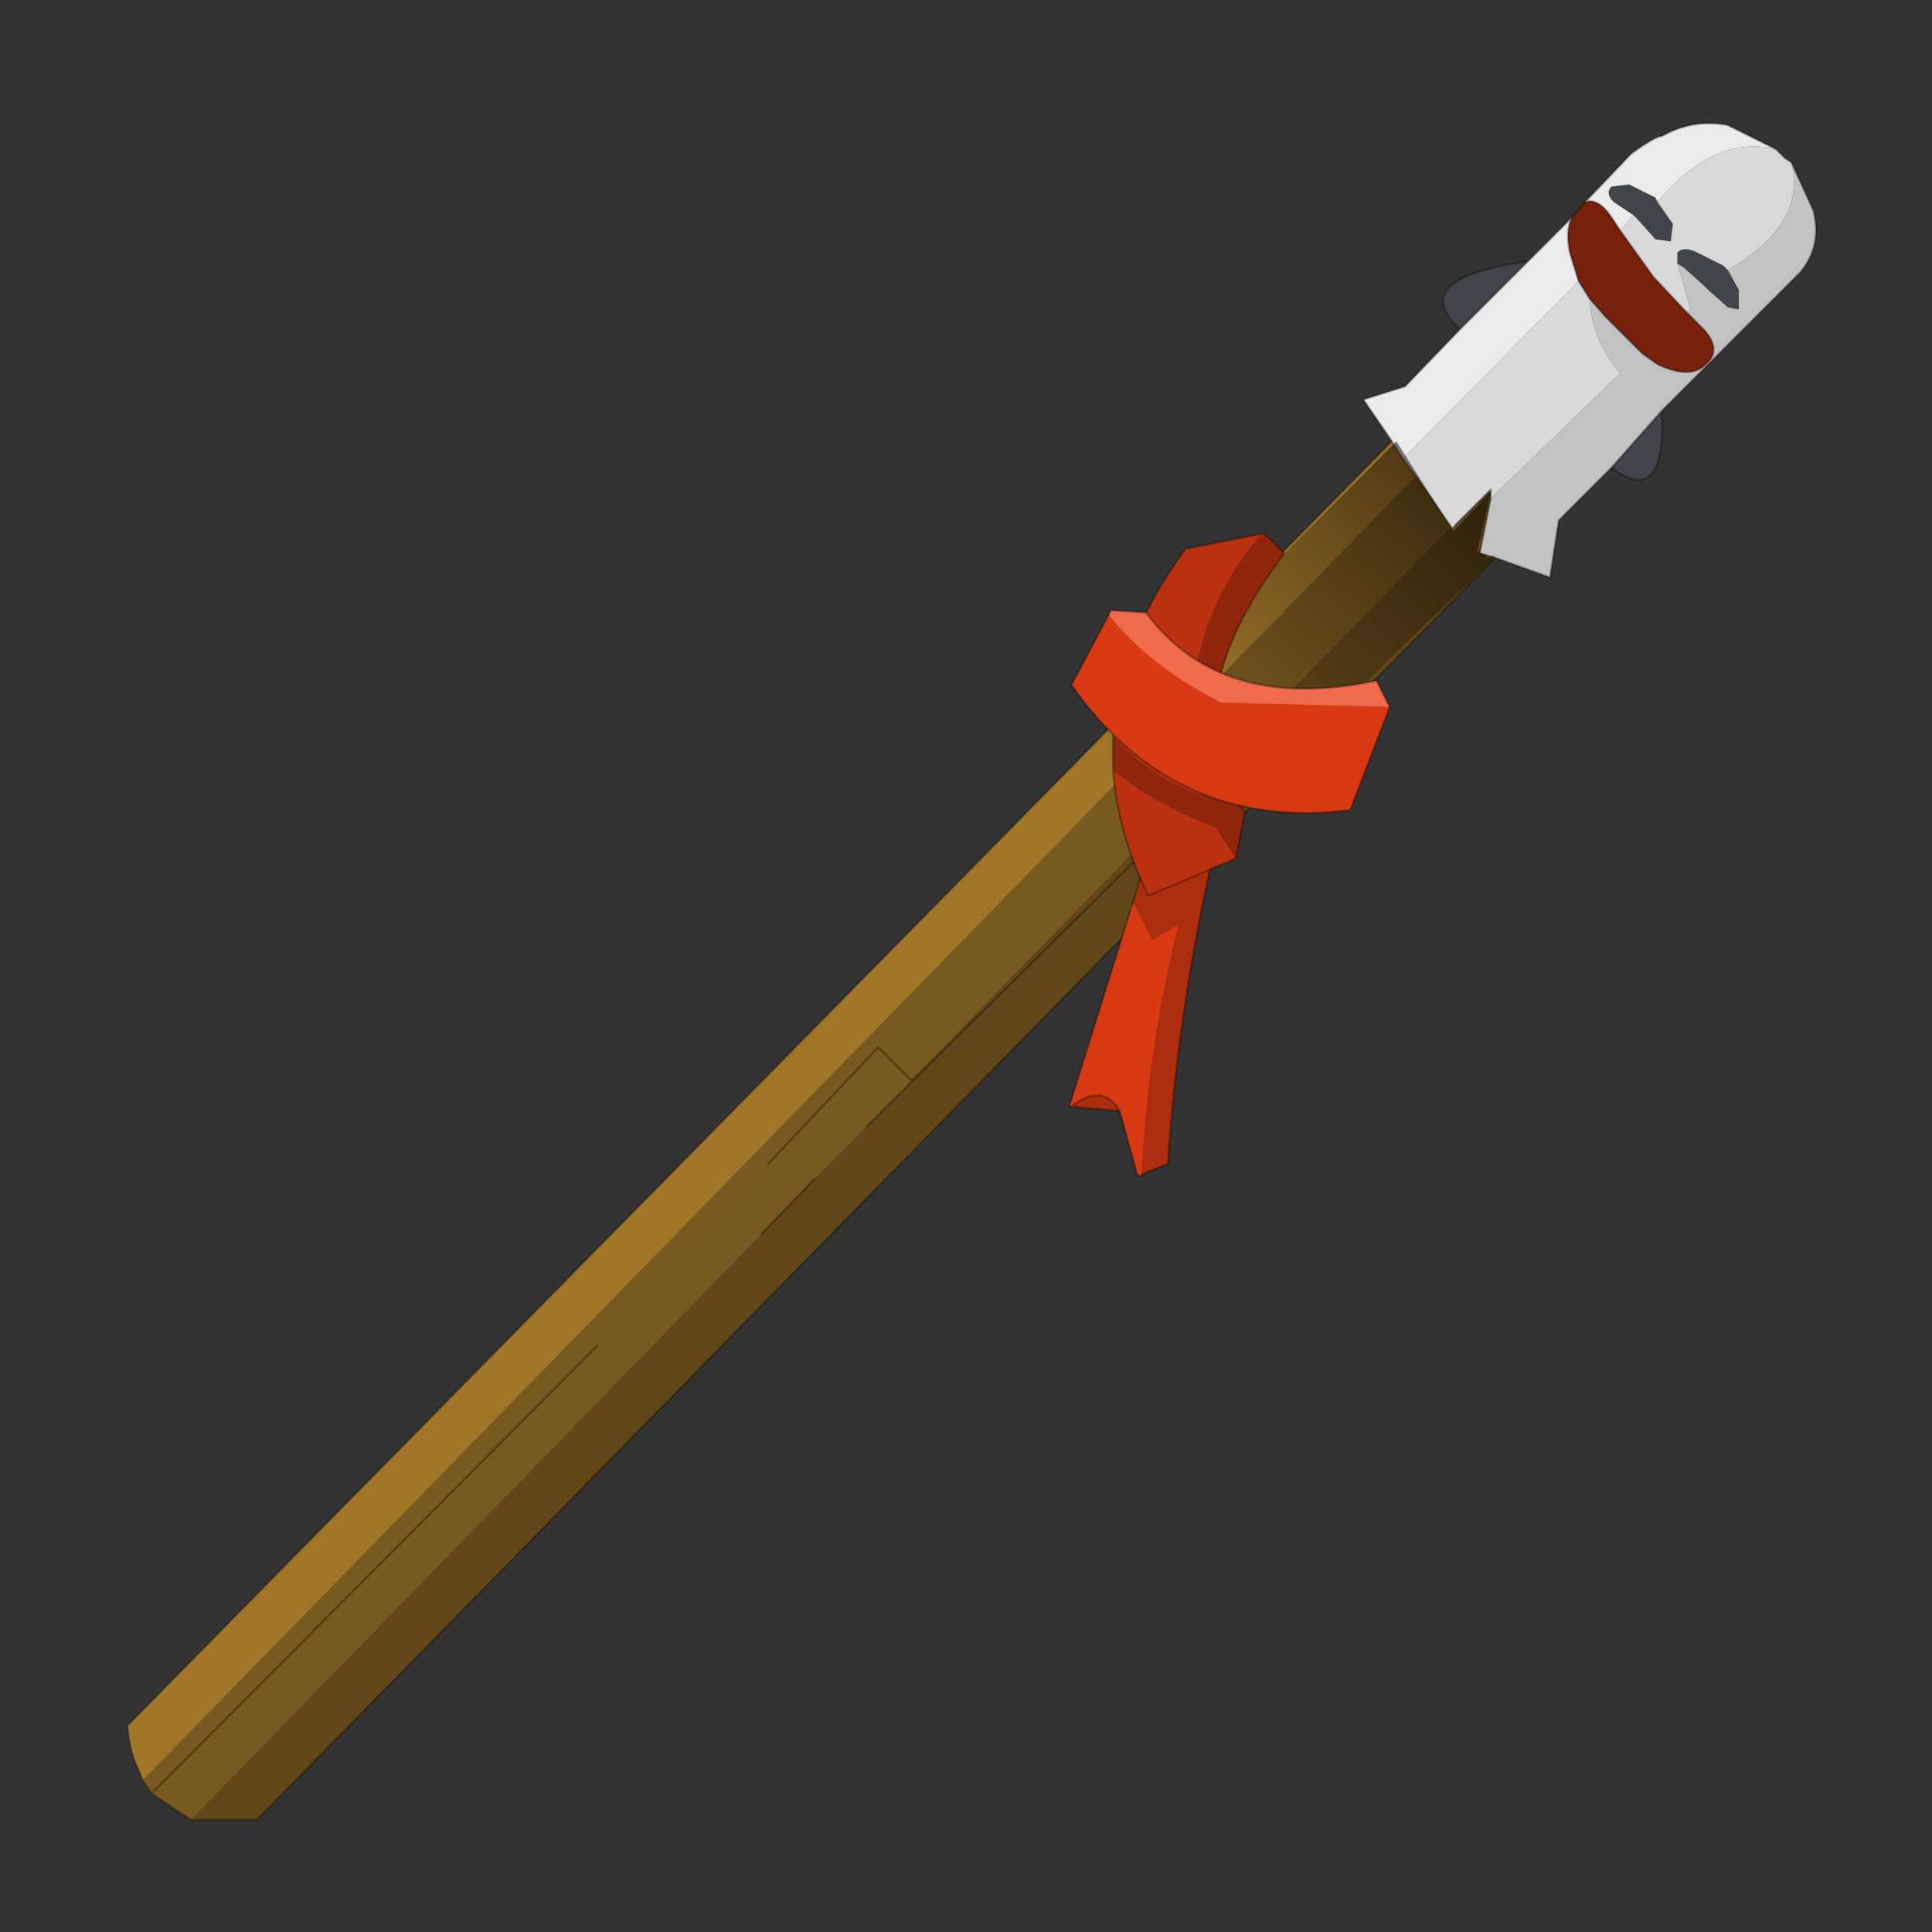 <?xml version="1.0" encoding="UTF-8" standalone="no"?>
<svg xmlns:xlink="http://www.w3.org/1999/xlink" height="440.0px" width="440.0px" xmlns="http://www.w3.org/2000/svg">
  <rect width="100%" height="100%" fill="#333333" stroke="none"/>
  <g transform="matrix(10.0, 0.0, 0.0, 10.0, 0.0, 0.0)">
    <use height="44.0" transform="matrix(1.0, 0.0, 0.0, 1.0, 0.0, 0.0)" width="44.0" xlink:href="#shape0"/>
  </g>
  <defs>
    <g id="shape0" transform="matrix(1.0, 0.0, 0.0, 1.0, 0.0, 0.0)">
      <path d="M44.0 44.0 L0.0 44.0 0.0 0.0 44.0 0.0 44.0 44.0" fill="#43adca" fill-opacity="0.0" fill-rule="evenodd" stroke="none"/>
      <path d="M27.4 19.25 L27.1 19.0 Q27.1 18.75 27.35 18.75 L27.65 19.0 27.4 19.25" fill="#ad2e0f" fill-rule="evenodd" stroke="none"/>
      <path d="M38.4 7.1 L38.75 7.45 Q39.25 7.95 38.85 8.3 38.5 8.65 37.75 8.3 L37.4 8.05 36.55 7.2 36.2 6.8 35.95 6.4 35.75 5.75 Q35.65 5.25 35.8 4.95 L36.1 4.6 Q36.4 4.5 36.7 4.95 L36.9 5.25 37.65 6.3 38.4 7.1" fill="#77200b" fill-rule="evenodd" stroke="none"/>
      <path d="M39.35 6.15 L39.6 6.6 39.6 7.05 39.35 7.0 38.9 6.6 38.8 6.5 38.35 6.1 38.2 6.0 38.2 5.75 Q38.35 5.6 38.65 5.75 L39.25 6.05 39.35 6.15 M36.7 10.65 L37.85 9.35 Q37.95 11.6 36.7 10.65 M37.2 4.9 L36.75 4.6 Q36.55 4.4 36.7 4.25 L37.1 4.2 37.7 4.5 37.75 4.6 38.1 5.1 38.05 5.5 37.7 5.45 37.3 5.0 37.2 4.9 M34.8 5.95 L33.25 7.5 Q32.0 6.35 34.8 5.95" fill="#41454b" fill-rule="evenodd" stroke="none"/>
      <path d="M40.8 3.7 L41.3 4.8 Q41.5 5.6 41.0 6.2 L37.85 9.35 36.7 10.65 35.5 11.85 35.3 13.15 34.05 12.7 33.7 12.6 33.95 11.35 36.9 8.5 Q36.25 7.75 36.2 6.8 L36.55 7.2 37.4 8.05 37.75 8.3 Q38.5 8.65 38.85 8.3 39.25 7.95 38.75 7.45 L38.4 7.1 38.5 7.05 38.2 6.0 38.35 6.1 38.8 6.5 38.9 6.6 39.35 7.0 39.6 7.05 39.6 6.6 39.35 6.15 Q41.15 5.1 40.8 3.7" fill="#c3c3c3" fill-rule="evenodd" stroke="none"/>
      <path d="M33.95 11.35 L33.7 12.6 34.05 12.7 26.5 20.4 25.85 19.6 27.05 18.15 25.85 19.6 26.5 20.4 5.85 41.45 4.35 41.45 17.35 28.1 18.55 26.85 19.75 25.65 20.8 24.6 20.75 24.6 27.05 18.15 33.05 12.0 33.1 12.05 33.1 12.0 33.15 11.95 33.95 11.15 33.95 11.35 M25.85 19.6 L20.8 24.6 25.85 19.6" fill="#614719" fill-rule="evenodd" stroke="none"/>
      <path d="M33.05 12.0 L27.05 18.15 20.75 24.6 20.8 24.6 19.75 25.65 18.55 26.85 17.35 28.1 4.35 41.45 3.45 40.85 3.25 40.55 32.25 10.85 33.05 12.0 M17.5 26.5 L20.0 23.85 20.75 24.6 20.0 23.85 17.5 26.5 M13.6 30.65 L3.45 40.85 13.6 30.65" fill="#78591f" fill-rule="evenodd" stroke="none"/>
      <path d="M31.7 10.05 L31.95 10.45 32.25 10.85 3.25 40.55 3.15 40.3 Q2.95 39.9 2.9 39.3 L31.7 10.05" fill="#a17629" fill-rule="evenodd" stroke="none"/>
      <path d="M40.8 3.7 Q41.15 5.1 39.35 6.15 L39.25 6.05 38.65 5.75 Q38.35 5.6 38.2 5.75 L38.2 6.0 38.5 7.05 38.4 7.1 37.65 6.3 36.9 5.25 37.2 4.9 37.3 5.0 37.7 5.45 38.05 5.5 38.1 5.1 37.75 4.6 Q39.05 3.05 40.45 3.4 L40.65 3.6 40.8 3.7 M36.2 6.8 Q36.25 7.75 36.9 8.5 L33.95 11.35 33.95 11.15 33.15 11.95 33.1 12.0 33.1 12.05 33.05 12.0 32.25 10.85 31.95 10.45 35.95 6.4 36.2 6.8" fill="#d9d9d9" fill-rule="evenodd" stroke="none"/>
      <path d="M36.1 4.6 L37.15 3.5 Q37.7 3.1 37.85 3.1 38.55 2.7 39.35 2.85 L40.45 3.4 Q39.05 3.05 37.75 4.6 L37.7 4.5 37.1 4.2 36.7 4.25 Q36.55 4.4 36.75 4.6 L37.2 4.9 36.9 5.25 36.7 4.95 Q36.4 4.5 36.1 4.6 M35.8 4.95 Q35.65 5.25 35.75 5.75 L35.95 6.4 31.95 10.45 31.7 10.05 31.05 9.1 32.0 8.8 33.25 7.5 34.8 5.95 35.8 4.95" fill="#ebebeb" fill-rule="evenodd" stroke="none"/>
      <path d="M37.85 9.35 L41.0 6.2 Q41.5 5.6 41.3 4.8 L40.8 3.7 M38.4 7.1 L38.75 7.45 Q39.25 7.95 38.85 8.3 38.5 8.65 37.75 8.3 L37.4 8.05 36.55 7.2 36.2 6.8 M33.95 11.35 L33.7 12.6 34.05 12.7 35.3 13.15 35.5 11.85 36.7 10.65 37.85 9.35 Q37.95 11.6 36.7 10.65 M40.45 3.4 L40.65 3.6 40.8 3.7 M40.45 3.4 L39.35 2.85 Q38.55 2.7 37.85 3.1 37.7 3.1 37.15 3.5 L36.1 4.6 Q36.4 4.5 36.7 4.95 L36.9 5.25 M36.1 4.6 L35.8 4.95 Q35.65 5.25 35.75 5.75 L35.95 6.4 36.2 6.8 M35.8 4.95 L34.8 5.95 33.25 7.5 32.0 8.8 31.05 9.1 31.7 10.05 31.95 10.45 32.25 10.85 33.05 12.0 M38.4 7.1 L37.65 6.3 36.9 5.25 M33.1 12.0 L33.1 12.05 33.05 12.0 M27.05 18.15 L25.85 19.6 26.5 20.4 34.05 12.7 M33.95 11.35 L33.95 11.15 33.15 11.95 M34.8 5.95 Q32.0 6.35 33.25 7.5 M20.75 24.6 L20.8 24.6 25.85 19.6 M18.55 26.85 L17.35 28.1 M4.35 41.45 L5.85 41.45 26.5 20.4 M20.8 24.6 L19.75 25.65 M20.75 24.6 L20.0 23.85 17.5 26.5 M31.7 10.05 L2.9 39.3 Q2.95 39.9 3.15 40.3 L3.25 40.55 3.45 40.85 13.6 30.65 M3.45 40.85 L4.35 41.45" fill="none" stroke="#000000" stroke-linecap="round" stroke-linejoin="round" stroke-opacity="0.302" stroke-width="0.05"/>
      <path d="M33.1 12.1 L33.95 11.2 33.65 12.55 33.9 12.7 34.05 12.65 33.95 12.75 34.05 12.7 31.6 15.05 21.2 25.7 22.95 18.95 31.8 10.05 33.1 12.1" fill="url(#gradient0)" fill-rule="evenodd" stroke="none"/>
      <path d="M26.0 26.75 L26.0 26.8 25.9 26.75 25.5 25.3 Q25.1 24.65 24.4 25.2 L24.35 25.2 25.8 20.55 26.25 21.4 26.85 21.05 Q26.15 23.8 26.0 26.75" fill="#d93a13" fill-rule="evenodd" stroke="none"/>
      <path d="M25.8 20.55 L26.45 18.4 27.65 18.1 27.6 18.25 27.8 18.75 Q26.85 22.65 26.6 26.5 L26.0 26.75 Q26.15 23.8 26.85 21.05 L26.25 21.4 25.8 20.55 M25.5 25.3 L24.35 25.2 24.4 25.2 Q25.1 24.65 25.5 25.3" fill="#ad2e0f" fill-rule="evenodd" stroke="none"/>
      <path d="M25.8 20.55 L26.45 18.4 27.65 18.1 27.6 18.25 27.8 18.75 Q26.85 22.65 26.6 26.5 L26.0 26.75 26.0 26.8 25.9 26.75 25.5 25.3 24.35 25.2 25.8 20.55 M24.35 25.2 L24.4 25.2 Q25.1 24.65 25.5 25.3" fill="none" stroke="#000000" stroke-linecap="round" stroke-linejoin="round" stroke-opacity="0.302" stroke-width="0.05"/>
      <path d="M25.35 17.55 Q26.35 18.35 27.7 18.85 L27.75 18.95 28.15 19.55 26.15 20.4 Q25.45 18.95 25.35 17.55 M28.75 12.15 Q27.35 13.7 27.05 16.2 L27.35 18.1 Q26.2 17.7 25.35 16.75 25.45 14.6 27.0 12.5 L28.75 12.15" fill="#bc3210" fill-rule="evenodd" stroke="none"/>
      <path d="M28.15 19.55 L27.75 18.95 27.7 18.85 Q26.35 18.35 25.35 17.55 L25.35 16.75 Q26.2 17.7 27.35 18.1 L27.05 16.2 Q27.35 13.7 28.75 12.15 L28.8 12.15 29.25 12.6 Q26.6 16.1 28.35 18.5 L28.15 19.55" fill="#91260d" fill-rule="evenodd" stroke="none"/>
      <path d="M28.15 19.55 L28.35 18.5 Q26.6 16.1 29.25 12.6 L28.8 12.15 28.75 12.15 27.0 12.5 Q25.45 14.6 25.35 16.75 L25.35 17.55 Q25.45 18.95 26.15 20.4 L28.15 19.55 Z" fill="none" stroke="#000000" stroke-linecap="round" stroke-linejoin="round" stroke-opacity="0.302" stroke-width="0.05"/>
      <path d="M31.65 16.1 L30.75 18.45 Q26.75 18.95 24.4 15.6 L25.25 14.0 Q26.15 15.15 27.8 16.0 L31.65 16.1" fill="#d93a13" fill-rule="evenodd" stroke="none"/>
      <path d="M25.25 14.0 L25.3 13.9 26.1 13.95 Q27.8 16.25 31.35 15.5 L31.65 16.1 27.8 16.0 Q26.15 15.15 25.25 14.0" fill="#ef6b4b" fill-rule="evenodd" stroke="none"/>
      <path d="M25.25 14.0 L25.3 13.9 26.1 13.95 Q27.8 16.25 31.35 15.5 L31.65 16.1 30.75 18.45 Q26.75 18.95 24.4 15.6 L25.25 14.0 Z" fill="none" stroke="#000000" stroke-linecap="round" stroke-linejoin="round" stroke-opacity="0.302" stroke-width="0.05"/>
    </g>
    <linearGradient gradientTransform="matrix(-0.004, 0.003, -5.0E-4, -4.0E-4, 27.2, 11.55)" gradientUnits="userSpaceOnUse" id="gradient0" spreadMethod="pad" x1="-819.2" x2="819.2">
      <stop offset="0.0" stop-color="#000000" stop-opacity="0.502"/>
      <stop offset="1.0" stop-color="#000000" stop-opacity="0.0"/>
    </linearGradient>
  </defs>
</svg>
